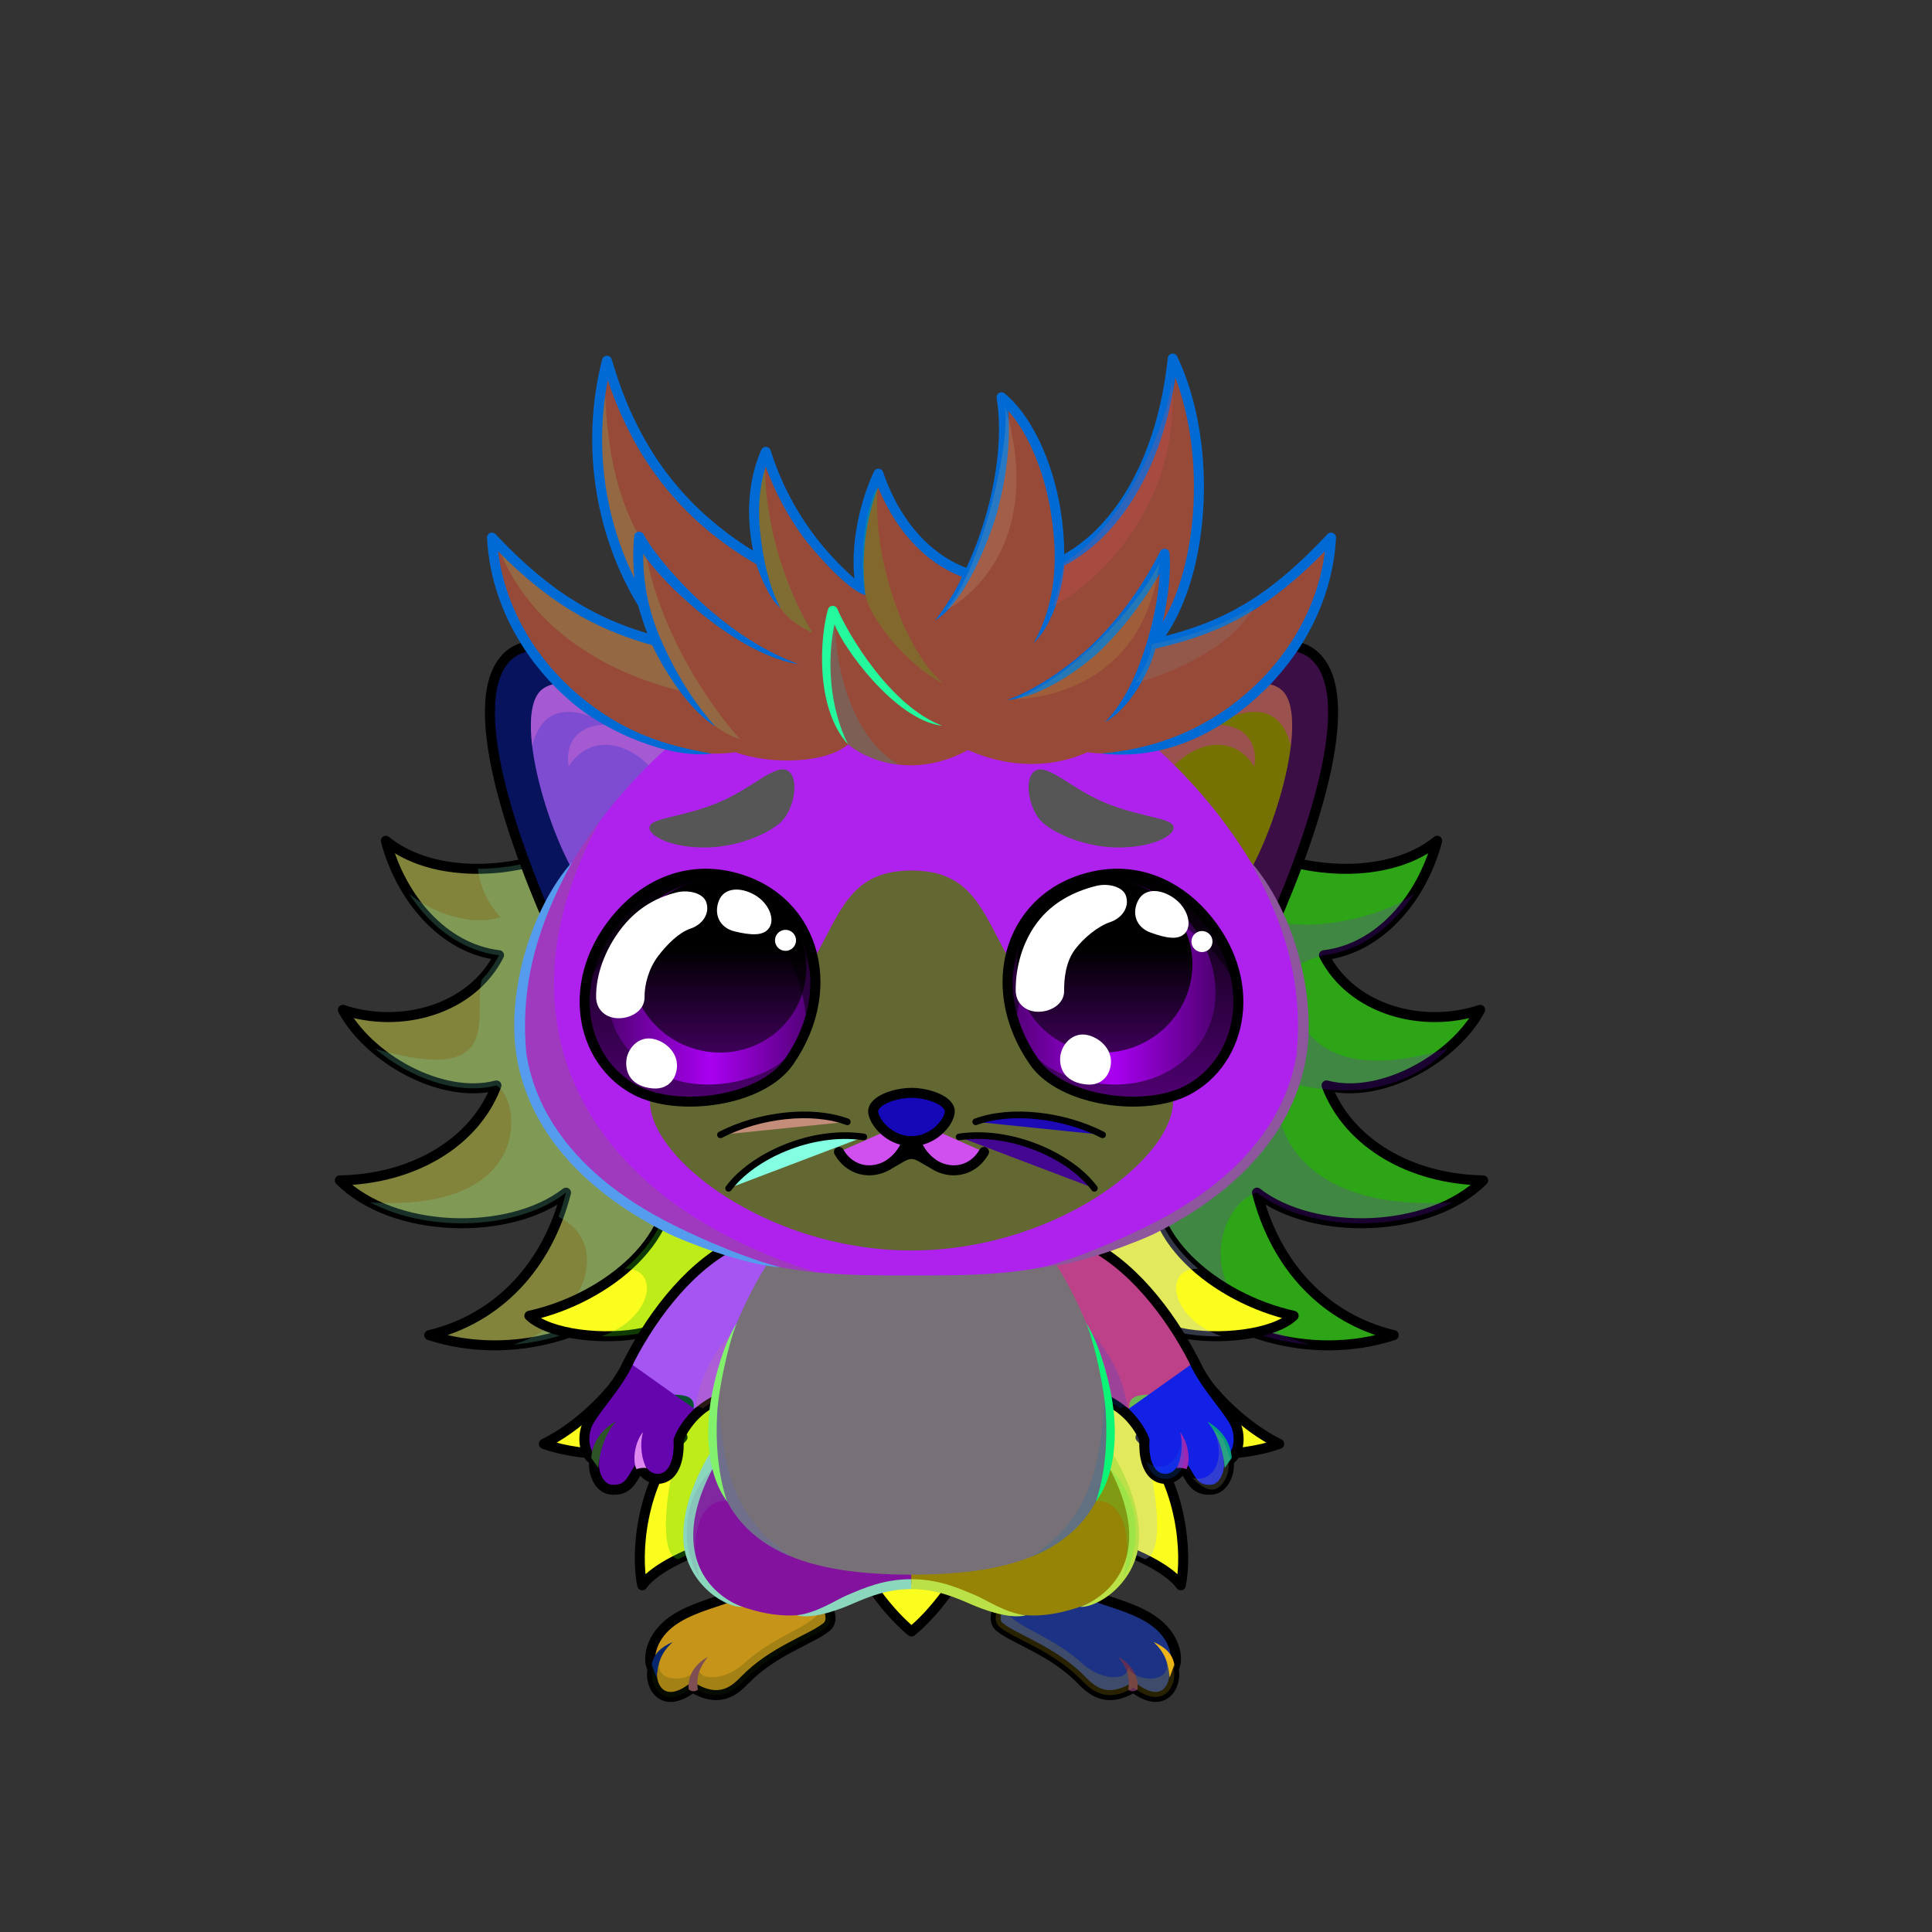 <svg xmlns="http://www.w3.org/2000/svg" xmlns:xlink="http://www.w3.org/1999/xlink" style="shape-rendering:geometricPrecision; text-rendering:geometricPrecision; image-rendering:optimizeQuality; fill-rule:evenodd; clip-rule:evenodd" version="1.1" viewBox="0 0 29000 29000" xml:space="preserve"><rect x="0" y="0" width="29000" height="29000" fill="#333333" stroke="none"/><defs><style type="text/css">.HairBack-Hedgehog7fil11 {fill:black;fill-opacity:0.2}
.HairBack-Hedgehog7fil19 {fill:url(#HairBack-Hedgehog7id25)}
.HairBack-Hedgehog7str0 {stroke:black;stroke-width:150;stroke-linecap:round;stroke-linejoin:round}
.HairBack-Hedgehog7fil20 {fill:url(#HairBack-Hedgehog7id64)}
.Tail-Hedgehog7fil2 {fill:black;fill-opacity:0.302}
.Tail-Hedgehog7fil37 {fill:url(#Tail-Hedgehog7id170)}
.Tail-Hedgehog7str0 {stroke:black;stroke-width:150;stroke-linecap:round;stroke-linejoin:round}
.RightFoot-Hedgehog0fil43 {fill:black}
.RightFoot-Hedgehog0fil11 {fill:black;fill-opacity:0.2}
.RightFoot-Hedgehog0fil42 {fill:#e0e0e0}
.RightFoot-Hedgehog0str0 {stroke:black;stroke-width:150;stroke-linecap:round;stroke-linejoin:round}
.RightLeg-Hedgehog0fil48 {fill:url(#RightLeg-Hedgehog0id47)}
.RightLeg-Hedgehog0fil10 {fill:black;fill-rule:nonzero}
.RightLeg-Hedgehog0fil11 {fill:black;fill-opacity:0.2}
.LeftFoot-Hedgehog0fil11 {fill:black;fill-opacity:0.2}
.LeftFoot-Hedgehog0fil43 {fill:black}
.LeftFoot-Hedgehog0fil42 {fill:#e0e0e0}
.LeftFoot-Hedgehog0str0 {stroke:black;stroke-width:150;stroke-linecap:round;stroke-linejoin:round}
.LeftLeg-Hedgehog0fil53 {fill:url(#LeftLeg-Hedgehog0id5)}
.LeftLeg-Hedgehog0fil10 {fill:black;fill-rule:nonzero}
.LeftLeg-Hedgehog0fil11 {fill:black;fill-opacity:0.2}
.RightHand-Hedgehog0fil11 {fill:black;fill-opacity:0.2}
.RightHand-Hedgehog0fil56 {fill:url(#RightHand-Hedgehog0id68)}
.RightHand-Hedgehog0str0 {stroke:black;stroke-width:150;stroke-linecap:round;stroke-linejoin:round}
.RightPaw-Hedgehog0fil61 {fill:#abbfc8}
.RightPaw-Hedgehog0fil43 {fill:black}
.RightPaw-Hedgehog0fil11 {fill:black;fill-opacity:0.2}
.RightPaw-Hedgehog0fil4 {fill:none}
.RightPaw-Hedgehog0str0 {stroke:black;stroke-width:150;stroke-linecap:round;stroke-linejoin:round}
.LeftHand-Hedgehog0fil11 {fill:black;fill-opacity:0.2}
.LeftHand-Hedgehog0fil64 {fill:url(#LeftHand-Hedgehog0id78)}
.LeftHand-Hedgehog0str0 {stroke:black;stroke-width:150;stroke-linecap:round;stroke-linejoin:round}
.Body-Hedgehog0fil67 {fill:url(#Body-Hedgehog0id9)}
.Body-Hedgehog0fil11 {fill:black;fill-opacity:0.2}
.Body-Hedgehog0fil10 {fill:black;fill-rule:nonzero}
.LeftPaw-Hedgehog0fil72 {fill:#abbfc8}
.LeftPaw-Hedgehog0fil11 {fill:black;fill-opacity:0.2}
.LeftPaw-Hedgehog0fil43 {fill:black}
.LeftPaw-Hedgehog0fil4 {fill:none}
.LeftPaw-Hedgehog0str0 {stroke:black;stroke-width:150;stroke-linecap:round;stroke-linejoin:round}
.Ears-Hedgehog5fil96 {fill:url(#Ears-Hedgehog5id108)}
.Ears-Hedgehog5fil2 {fill:black;fill-opacity:0.302}
.Ears-Hedgehog5fil98 {fill:url(#Ears-Hedgehog5id111)}
.Ears-Hedgehog5fil95 {fill:url(#Ears-Hedgehog5id139)}
.Ears-Hedgehog5str1 {stroke:black;stroke-width:150}
.Ears-Hedgehog5fil97 {fill:url(#Ears-Hedgehog5id101)}
.Head-Hedgehog5fil111 {fill:url(#Head-Hedgehog5id4)}
.Head-Hedgehog5fil11 {fill:black;fill-opacity:0.2}
.Head-Hedgehog5fil10 {fill:black;fill-rule:nonzero}
.Head-Hedgehog5fil116 {fill:url(#Head-Hedgehog5id39)}
.Mouth-Hedgehog0fil4 {fill:none}
.Mouth-Hedgehog0str0 {stroke:black;stroke-width:150;stroke-linecap:round;stroke-linejoin:round}
.Mouth-Hedgehog0fil43 {fill:black}
.Eyes-Hedgehog8fil157 {fill:url(#Eyes-Hedgehog8id93)}
.Eyes-Hedgehog8fil124 {fill:#6b6b6b}
.Eyes-Hedgehog8fil11 {fill:black;fill-opacity:0.2}
.Eyes-Hedgehog8fil166 {fill:url(#Eyes-Hedgehog8id128)}
.Eyes-Hedgehog8fil167 {fill:url(#Eyes-Hedgehog8id114)}
.Eyes-Hedgehog8fil128 {fill:black;fill-opacity:0.502}
.Eyes-Hedgehog8fil121 {fill:white}
.Eyes-Hedgehog8fil168 {fill:white;fill-rule:nonzero}
.Eyes-Hedgehog8fil169 {fill:url(#Eyes-Hedgehog8id88)}
.Eyes-Hedgehog8fil170 {fill:url(#Eyes-Hedgehog8id137)}
.Eyes-Hedgehog8fil171 {fill:url(#Eyes-Hedgehog8id113)}
.Eyes-Hedgehog8fil4 {fill:none}
.Eyes-Hedgehog8str1 {stroke:black;stroke-width:150}
.Moustache-Hedgehog2fil4 {fill:none}
.Moustache-Hedgehog2str2 {stroke:black;stroke-width:100;stroke-linecap:round;stroke-linejoin:round}
.Nose-Hedgehog0fil186 {fill:url(#Nose-Hedgehog0id133)}
.Nose-Hedgehog0str0 {stroke:black;stroke-width:150;stroke-linecap:round;stroke-linejoin:round}
.Hair-Hedgehog7fil194 {fill:url(#Hair-Hedgehog7id82)}
.Hair-Hedgehog7fil11 {fill:black;fill-opacity:0.2}
.Hair-Hedgehog7fil10 {fill:black;fill-rule:nonzero}
</style><linearGradient gradientUnits="userSpaceOnUse" id="HairBack-Hedgehog7id25" x1="5838.99" x2="12018.1" y1="19806.5" y2="13627.4">
   <stop offset="0" style="stop-opacity:1; stop-color:#6b6b6b"/>
   <stop offset="0.459" style="stop-opacity:1; stop-color:#abbfc8"/>
   <stop offset="1" style="stop-opacity:1; stop-color:#e0e0e0"/>
  </linearGradient><linearGradient gradientUnits="userSpaceOnUse" id="HairBack-Hedgehog7id64" x1="15345.8" x2="21524.9" xlink:href="#HairBack-Hedgehog7id25" y1="19806.5" y2="13627.4">
  </linearGradient><linearGradient gradientUnits="userSpaceOnUse" id="Tail-Hedgehog7id170" x1="13681.9" x2="13681.9" y1="24488.9" y2="17473.1">
   <stop offset="0" style="stop-opacity:1; stop-color:#6b6b6b"/>
   <stop offset="1" style="stop-opacity:1; stop-color:#abbfc8"/>
  </linearGradient><linearGradient gradientUnits="objectBoundingBox" id="RightLeg-Hedgehog0id47" x1="50%" x2="50%" xlink:href="#RightLeg-Hedgehog0id5" y1="100%" y2="0%">
  </linearGradient><linearGradient gradientUnits="objectBoundingBox" id="LeftLeg-Hedgehog0id5" x1="50%" x2="50%" y1="100%" y2="0%">
   <stop offset="0" style="stop-opacity:1; stop-color:#e0e0e0"/>
   <stop offset="0.212" style="stop-opacity:1; stop-color:#e0e0e0"/>
   <stop offset="1" style="stop-opacity:1; stop-color:#abbfc8"/>
  </linearGradient><linearGradient gradientUnits="objectBoundingBox" id="RightHand-Hedgehog0id68" x1="30.208%" x2="69.792%" y1="5.019%" y2="94.98%">
   <stop offset="0" style="stop-opacity:1; stop-color:#8196a1"/>
   <stop offset="0.141" style="stop-opacity:1; stop-color:#8196a1"/>
   <stop offset="0.71" style="stop-opacity:1; stop-color:#abbfc8"/>
   <stop offset="1" style="stop-opacity:1; stop-color:#abbfc8"/>
  </linearGradient><linearGradient gradientUnits="objectBoundingBox" id="LeftHand-Hedgehog0id78" x1="69.792%" x2="30.208%" xlink:href="#LeftHand-Hedgehog0id68" y1="5.019%" y2="94.98%">
  </linearGradient><linearGradient gradientUnits="objectBoundingBox" id="Body-Hedgehog0id9" x1="50%" x2="50%" y1="0%" y2="100%">
   <stop offset="0" style="stop-opacity:1; stop-color:#8196a1"/>
   <stop offset="0.102" style="stop-opacity:1; stop-color:#8196a1"/>
   <stop offset="0.349" style="stop-opacity:1; stop-color:#abbfc8"/>
   <stop offset="1" style="stop-opacity:1; stop-color:#e0e0e0"/>
  </linearGradient><linearGradient gradientUnits="userSpaceOnUse" id="Ears-Hedgehog5id108" x1="8160.1" x2="9968.22" xlink:href="#Ears-Hedgehog5id24" y1="10847.5" y2="12767.5">
  </linearGradient><linearGradient gradientUnits="userSpaceOnUse" id="Ears-Hedgehog5id111" x1="19203.8" x2="17395.6" xlink:href="#Ears-Hedgehog5id24" y1="10847.5" y2="12767.5">
  </linearGradient><linearGradient gradientUnits="userSpaceOnUse" id="Ears-Hedgehog5id139" x1="7666.36" x2="10473.1" xlink:href="#Ears-Hedgehog5id101" y1="10557.3" y2="13313.4">
  </linearGradient><linearGradient gradientUnits="objectBoundingBox" id="Head-Hedgehog5id4" x1="50%" x2="50%" y1="100%" y2="0%">
   <stop offset="0" style="stop-opacity:1; stop-color:#8196a1"/>
   <stop offset="0.251" style="stop-opacity:1; stop-color:#abbfc8"/>
   <stop offset="0.761" style="stop-opacity:1; stop-color:#e0e0e0"/>
   <stop offset="1" style="stop-opacity:1; stop-color:#e0e0e0"/>
  </linearGradient><linearGradient gradientUnits="userSpaceOnUse" id="Head-Hedgehog5id39" x1="13681.9" x2="13681.9" y1="13066.6" y2="18770.3">
   <stop offset="0" style="stop-opacity:1; stop-color:#fceeee"/>
   <stop offset="0.659" style="stop-opacity:1; stop-color:#fceeee"/>
   <stop offset="1" style="stop-opacity:1; stop-color:#f0d5d5"/>
  </linearGradient><linearGradient gradientUnits="objectBoundingBox" id="Eyes-Hedgehog8id93" x1="50%" x2="50%" xlink:href="#Eyes-Hedgehog8id0" y1="100%" y2="0%">
  </linearGradient><linearGradient gradientUnits="userSpaceOnUse" id="Eyes-Hedgehog8id128" x1="9118.39" x2="12187.8" xlink:href="#Eyes-Hedgehog8id43" y1="14744.2" y2="14744.2">
  </linearGradient><linearGradient gradientUnits="userSpaceOnUse" id="Eyes-Hedgehog8id114" x1="10784.2" x2="10784.2" xlink:href="#Eyes-Hedgehog8id75" y1="13196.6" y2="15800.4">
  </linearGradient><linearGradient gradientUnits="userSpaceOnUse" id="Eyes-Hedgehog8id88" x1="16856" x2="16856" xlink:href="#Eyes-Hedgehog8id0" y1="16535.6" y2="13114.8">
  </linearGradient><linearGradient gradientUnits="userSpaceOnUse" id="Eyes-Hedgehog8id137" x1="15176.1" x2="18245.5" xlink:href="#Eyes-Hedgehog8id43" y1="14744.2" y2="14744.2">
  </linearGradient><linearGradient gradientUnits="userSpaceOnUse" id="Eyes-Hedgehog8id113" x1="16579.6" x2="16579.6" xlink:href="#Eyes-Hedgehog8id75" y1="13196.6" y2="15800.4">
  </linearGradient><linearGradient gradientUnits="userSpaceOnUse" id="Nose-Hedgehog0id133" x1="13681.9" x2="13681.9" y1="16404" y2="17128.6">
   <stop offset="0" style="stop-opacity:1; stop-color:#FFCCCC"/>
   <stop offset="1" style="stop-opacity:1; stop-color:#B37173"/>
  </linearGradient><linearGradient gradientUnits="userSpaceOnUse" id="Hair-Hedgehog7id82" x1="13681.9" x2="13681.9" y1="11487.9" y2="5382.11">
   <stop offset="0" style="stop-opacity:1; stop-color:#e0e0e0"/>
   <stop offset="1" style="stop-opacity:1; stop-color:#6b6b6b"/>
  </linearGradient><linearGradient gradientUnits="objectBoundingBox" id="RightLeg-Hedgehog0id5" x1="50%" x2="50%" y1="100%" y2="0%">
   <stop offset="0" style="stop-opacity:1; stop-color:#e0e0e0"/>
   <stop offset="0.212" style="stop-opacity:1; stop-color:#e0e0e0"/>
   <stop offset="1" style="stop-opacity:1; stop-color:#abbfc8"/>
  </linearGradient><linearGradient gradientUnits="objectBoundingBox" id="LeftHand-Hedgehog0id68" x1="30.208%" x2="69.792%" y1="5.019%" y2="94.98%">
   <stop offset="0" style="stop-opacity:1; stop-color:#8196a1"/>
   <stop offset="0.141" style="stop-opacity:1; stop-color:#8196a1"/>
   <stop offset="0.71" style="stop-opacity:1; stop-color:#abbfc8"/>
   <stop offset="1" style="stop-opacity:1; stop-color:#abbfc8"/>
  </linearGradient><linearGradient gradientUnits="userSpaceOnUse" id="Ears-Hedgehog5id24" x1="8144.15" x2="9871.83" y1="11080" y2="12905.1">
   <stop offset="0" style="stop-opacity:1; stop-color:#F2E6E6"/>
   <stop offset="1" style="stop-opacity:1; stop-color:#B58383"/>
  </linearGradient><linearGradient gradientUnits="userSpaceOnUse" id="Ears-Hedgehog5id101" x1="19697.5" x2="16890.8" y1="10557.3" y2="13313.4">
   <stop offset="0" style="stop-opacity:1; stop-color:#919191"/>
   <stop offset="1" style="stop-opacity:1; stop-color:#6b6b6b"/>
  </linearGradient><linearGradient gradientUnits="userSpaceOnUse" id="Eyes-Hedgehog8id0" x1="10654.3" x2="10654.3" y1="16581.4" y2="13705.6">
   <stop offset="0" style="stop-opacity:1; stop-color:#500073"/>
   <stop offset="1" style="stop-opacity:1; stop-color:black"/>
  </linearGradient><linearGradient gradientUnits="userSpaceOnUse" id="Eyes-Hedgehog8id43" x1="9336.13" x2="12327.3" y1="15064.6" y2="15064.6">
   <stop offset="0" style="stop-opacity:1; stop-color:#500073"/>
   <stop offset="0.502" style="stop-opacity:1; stop-color:#a900f2"/>
   <stop offset="1" style="stop-opacity:1; stop-color:#500073"/>
  </linearGradient><linearGradient gradientUnits="userSpaceOnUse" id="Eyes-Hedgehog8id75" x1="16987" x2="16987" y1="13705.8" y2="15976.6">
   <stop offset="0" style="stop-opacity:1; stop-color:black"/>
   <stop offset="0.4" style="stop-opacity:1; stop-color:black"/>
   <stop offset="1" style="stop-opacity:1; stop-color:#3e0059"/>
  </linearGradient></defs><g id="HairBack-Hedgehog7">
 <animateTransform additive="sum" attributeName="transform" dur="10" repeatCount="indefinite" type="translate" values="0;0 200;0;0 200;0;0 200;0;0 200;0"/>
  <path class="HairBack-Hedgehog7fil19 HairBack-Hedgehog7str0" d="M9787 11717c-925,1375 -3040,1686 -3996,903 227,857 860,1618 1700,1718 -418,821 -1475,1108 -2345,820 382,719 1475,1351 2306,1135 -328,872 -1270,1408 -2351,1425 797,800 2545,846 3395,184 -281,1106 -1024,1894 -2053,2139 1257,411 2693,-45 3323,-886 80,769 -303,1886 -1078,2555 1257,91 2356,-696 2842,-1444 695,-1068 621,-1412 1226,-2235 -2186,-867 -3877,-2599 -2969,-6314z" style="fill:#82843b"/>
  <path class="HairBack-Hedgehog7fil11" d="M9425 12148c-611,592 -1475,892 -2254,893 39,285 159,524 342,727 -416,132 -987,-34 -1373,-354 317,492 787,857 1351,924 -70,137 -157,259 -258,366 -147,508 391,1617 -1598,1040 505,428 1227,702 1817,549 364,198 590,1907 -1894,1756 886,465 2227,407 2938,-147 -32,125 -70,246 -113,363 864,427 311,1634 -680,1918 853,-72 1640,-463 2063,-1028 35,334 -18,733 -152,1133 696,-147 619,790 48,1321 831,-230 1513,-797 1868,-1343 695,-1068 621,-1412 1226,-2235 -2080,-825 -3711,-2433 -3083,-5787 -83,-32 -165,-64 -248,-96z" style="fill:#7cf1c5"/>
  <path class="HairBack-Hedgehog7fil20 HairBack-Hedgehog7str0" d="M17577 11717c925,1375 3039,1686 3996,903 -227,857 -860,1618 -1700,1718 417,821 1475,1108 2345,820 -382,719 -1475,1351 -2306,1135 328,872 1270,1408 2351,1425 -797,800 -2545,846 -3395,184 281,1106 1024,1894 2053,2139 -1257,411 -2694,-45 -3323,-886 -81,769 303,1886 1078,2555 -1257,91 -2356,-696 -2842,-1444 -695,-1068 -621,-1412 -1226,-2235 2186,-867 3877,-2599 2969,-6314z" style="fill:#2da516"/>
  <path class="HairBack-Hedgehog7fil11" d="M18786 13695c716,418 2052,39 2438,-281 -317,492 -787,857 -1351,924 -256,70 -618,194 -537,487 141,509 404,1496 2393,919 -372,390 -1202,881 -2526,463 -159,498 119,1993 2603,1842 -886,465 -2227,407 -2938,-147 -597,161 -1116,1735 793,2281 -853,-72 -1640,-463 -2063,-1028 -936,304 -650,1876 104,2454 -832,-230 -1513,-797 -1868,-1343 -695,-1068 -621,-1412 -1226,-2235 511,-203 3902,-1906 4178,-4336z" style="fill:#8711f8"/>
 </g><g id="Tail-Hedgehog7">
 <animateTransform additive="sum" attributeName="transform" dur="10" repeatCount="indefinite" type="translate" values="0;0 200;0;0 200;0;0 200;0;0 200;0"/>
  <g id="_1891249949664">
   <path class="Tail-Hedgehog7fil37 Tail-Hedgehog7str0" d="M10004 17473c297,1053 -890,2021 -2058,2277 291,283 1132,378 1709,254 -61,440 -727,1291 -1492,1669 593,217 1616,225 2082,-99 -637,690 -703,1772 -605,2222 188,-263 735,-507 1110,-615 1086,-316 1337,612 1996,-136 97,584 663,1229 936,1444 273,-215 839,-860 936,-1444 659,748 910,-180 1996,136 375,108 922,352 1110,615 97,-450 31,-1532 -605,-2222 465,324 1489,316 2082,99 -765,-378 -1431,-1229 -1492,-1669 577,124 1418,29 1709,-254 -1168,-256 -2355,-1224 -2058,-2277 -989,727 -1866,1187 -3678,1309 -1812,-122 -2690,-582 -3678,-1309z" style="fill:#fbfd1f"/>
   <path class="Tail-Hedgehog7fil2" d="M10037 17629c78,528 -206,1027 -657,1415 541,-8 414,755 -353,1013 219,5 438,-12 628,-53 -18,125 -84,283 -187,454 973,-488 800,864 -168,1366 147,52 971,-218 942,-247 -232,586 -385,1776 -62,1826 192,-95 399,-173 570,-222 1086,-316 1337,612 1996,-136 15,90 42,182 76,273 287,-55 573,-110 860,-166 0,-1456 0,-2913 0,-4370 -1673,-113 -2549,-513 -3452,-1146 -64,-3 -129,-5 -193,-7z" style="fill:#32c409"/>
   <path class="Tail-Hedgehog7fil2" d="M17327 17629c-78,528 206,1027 657,1415 -541,-8 -414,755 353,1013 -219,5 -438,-12 -628,-53 17,125 84,283 187,454 -973,-488 -800,864 167,1366 -147,52 -970,-218 -941,-247 232,586 385,1776 62,1826 -192,-95 -399,-173 -570,-222 -1086,-316 -1337,612 -1996,-136 -15,90 -42,182 -76,273 -287,-55 -573,-110 -860,-166 0,-1456 0,-2913 0,-4370 1673,-113 2549,-513 3452,-1146 64,-3 129,-5 193,-7z" style="fill:#adbbe7"/>
  </g>
 </g><g id="RightFoot-Hedgehog0">
  <path class="RightFoot-Hedgehog0fil42 RightFoot-Hedgehog0str0" d="M17616 25049c58,229 -133,641 -602,281 -416,252 -643,30 -786,-117 -427,-437 -1001,-608 -1224,-792 -174,-144 96,-471 85,-641 326,80 773,48 1052,-20 166,306 1110,284 1425,840 100,176 108,360 50,449z" style="fill:#1c3385"/>
  <path class="RightFoot-Hedgehog0fil43" d="M17075 25357c18,-210 -100,-383 -289,-485 131,162 175,299 151,492 36,28 93,34 138,-7z" style="fill:#632e54"/>
  <path class="RightFoot-Hedgehog0fil43" d="M17627 24985c-28,-165 -141,-261 -310,-338 177,173 216,307 240,534 21,-62 50,-133 70,-196z" style="fill:#f0b51a"/>
  <path class="RightFoot-Hedgehog0fil11" d="M17616 25049c58,229 -133,641 -602,281 -416,252 -643,30 -786,-117 -427,-437 -1001,-608 -1224,-792 -111,-92 -42,-257 20,-409 59,405 671,455 1222,959 269,246 667,277 693,61 92,226 704,254 554,-143 42,29 93,66 147,105 -6,21 -14,40 -24,55z" style="fill:#c9ad00"/>
 </g><g id="LeftFoot-Hedgehog0">
  <path class="LeftFoot-Hedgehog0fil42 LeftFoot-Hedgehog0str0" d="M9796 25049c-58,229 132,641 602,281 416,252 642,30 786,-117 427,-437 1000,-608 1223,-792 175,-144 -96,-471 -84,-641 -326,80 -774,48 -1053,-20 -166,306 -1110,284 -1425,840 -100,176 -108,360 -49,449z" style="fill:#c69419"/>
  <path class="LeftFoot-Hedgehog0fil11" d="M9796 25049c-58,229 132,641 602,281 416,252 642,30 786,-117 427,-437 1000,-608 1223,-792 111,-92 42,-257 -20,-409 -59,405 -671,455 -1222,959 -268,246 -666,277 -692,61 -93,226 -705,254 -554,-143 -43,29 -94,66 -148,105 6,21 14,40 25,55z" style="fill:#203801"/>
  <path class="LeftFoot-Hedgehog0fil43" d="M10337 25357c-19,-210 99,-383 288,-485 -131,162 -175,299 -151,492 -35,28 -93,34 -137,-7z" style="fill:#7d4f52"/>
  <path class="LeftFoot-Hedgehog0fil43" d="M9784 24985c29,-165 142,-261 311,-338 -178,173 -217,307 -241,534 -20,-62 -49,-133 -70,-196z" style="fill:#062670"/>
 </g><g id="RightLeg-Hedgehog0">
  <path class="RightLeg-Hedgehog0fil48" d="M13668 23779c967,1 1275,748 2492,357 1135,-365 1011,-1425 437,-2346l-1468 -574c-289,401 -798,1265 -1461,1300l0 1263z" style="fill:#958405"/>
  <path class="RightLeg-Hedgehog0fil10" d="M13678 23853c373,1 647,119 917,236 100,43 536,225 802,158 -304,-37 -584,-227 -743,-296 -283,-122 -571,-246 -976,-247l0 149zm2756 -2176c149,216 274,444 364,670 100,250 156,499 152,728 -14,725 -589,997 -739,1045 276,14 875,-379 888,-1043 5,-249 -55,-517 -162,-785 -99,-250 -240,-501 -408,-739l-95 124z" style="fill:#bae147"/>
  <path class="RightLeg-Hedgehog0fil11" d="M16859 23678c291,-452 265,-1206 -216,-1646 -364,384 -390,545 -378,566 409,-250 803,197 594,1080z" style="fill:#31f24f"/>
 </g><g id="LeftLeg-Hedgehog0">
  <path class="LeftLeg-Hedgehog0fil53" d="M13678 23779c-968,1 -1266,748 -2483,357 -1135,-365 -1010,-1425 -437,-2346l1468 -574c289,401 788,1265 1452,1300l0 1263z" style="fill:#83139e"/>
  <path class="LeftLeg-Hedgehog0fil10" d="M13678 23853c-374,1 -648,119 -918,236 -100,43 -536,225 -802,158 304,-37 584,-227 743,-296 283,-122 571,-246 977,-247l0 149zm-2756 -2176c-150,216 -275,444 -365,670 -100,250 -156,499 -151,728 13,725 588,997 738,1045 -276,14 -875,-379 -888,-1043 -5,-249 55,-517 162,-785 99,-250 240,-501 408,-739l96 124z" style="fill:#8bd7be"/>
  <path class="LeftLeg-Hedgehog0fil11" d="M10497 23678c-292,-452 -266,-1206 215,-1646 364,384 390,545 378,566 -409,-250 -803,197 -593,1080z" style="fill:#7a7bac"/>
 </g><g id="RightHand-Hedgehog0">
 <animateTransform additive="sum" attributeName="transform" dur="10" repeatCount="indefinite" type="translate" values="0;0 200;0;0 200;0;0 200;0;0 200;0"/>
  <path class="RightHand-Hedgehog0fil56 RightHand-Hedgehog0str0" d="M16378 18692c699,369 1263,1150 1599,1845 252,523 -745,991 -1014,732 -193,-186 -386,-294 -613,-339 -83,-786 -377,-1485 -807,-1998 351,-62 639,-144 835,-240z" style="fill:#bd4188"/>
  <path class="RightHand-Hedgehog0fil11" d="M16936 21243c-185,-170 -370,-270 -586,-313 -47,-446 -162,-864 -332,-1237 615,434 879,1022 918,1550z" style="fill:#1d4bdc"/>
 </g><g id="LeftHand-Hedgehog0">
 <animateTransform additive="sum" attributeName="transform" dur="10" repeatCount="indefinite" type="translate" values="0;0 200;0;0 200;0;0 200;0;0 200;0"/>
  <path class="LeftHand-Hedgehog0fil64 LeftHand-Hedgehog0str0" d="M10986 18692c-699,369 -1263,1150 -1599,1845 -252,523 745,991 1013,732 194,-186 387,-294 614,-339 83,-786 377,-1485 807,-1998 -351,-62 -639,-144 -835,-240z" style="fill:#a455f2"/>
  <path class="LeftHand-Hedgehog0fil11" d="M10428 21243c184,-170 370,-270 586,-313 47,-446 162,-864 332,-1237 -615,434 -879,1022 -918,1550z" style="fill:#d58269"/>
 </g><g id="Body-Hedgehog0">
 <animateTransform additive="sum" attributeName="transform" dur="10" repeatCount="indefinite" type="translate" values="0;0 200;0;0 200;0;0 200;0;0 200;0"/>
  <path class="Body-Hedgehog0fil67" d="M13682 23636c-1477,0 -2736,-317 -2979,-1737 -144,-843 286,-2153 892,-3046 556,109 1286,175 2087,175 801,0 1531,-66 2087,-175 606,893 1036,2203 892,3046 -243,1420 -1502,1737 -2979,1737z" style="fill:#777177"/>
  <path class="Body-Hedgehog0fil11" d="M11882 23368c-610,-246 -1046,-692 -1179,-1469 -57,-332 -24,-737 73,-1161 44,1407 281,2075 1106,2630z" style="fill:#586ddc"/>
  <path class="Body-Hedgehog0fil10" d="M10914 22537c-141,-186 -224,-430 -261,-694 -28,-202 -29,-416 -9,-626 35,-378 197,-1016 416,-1358 -130,315 -277,999 -296,1371 -23,438 13,904 150,1307z" style="fill:#82f16c"/>
  <path class="Body-Hedgehog0fil11" d="M15481 23368c611,-246 1047,-692 1180,-1469 57,-332 24,-737 -73,-1161 -44,1407 -281,2075 -1107,2630z" style="fill:#0c74ab"/>
  <path class="Body-Hedgehog0fil10" d="M16450 22537c249,-328 316,-836 270,-1320 -35,-378 -197,-1016 -416,-1358 130,315 277,999 296,1371 23,438 -13,904 -150,1307z" style="fill:#0bf676"/>
 </g><g id="RightPaw-Hedgehog0">
 <animateTransform additive="sum" attributeName="transform" dur="10" repeatCount="indefinite" type="translate" values="0;0 200;0;0 200;0;0 200;0;0 200;0"/>
  <path class="RightPaw-Hedgehog0fil61" d="M17864 20421c184,453 629,783 699,998 77,240 -18,466 -126,513 38,206 -104,428 -245,428 -293,0 -324,-205 -437,-341 -104,194 -282,219 -407,135 -156,-104 -201,-398 -167,-539 -32,-115 -136,-329 -216,-410 -165,-601 1086,134 899,-784z" style="fill:#6bb751"/>
  <path class="RightPaw-Hedgehog0fil4 RightPaw-Hedgehog0str0" d="M17930 20445c178,390 563,759 633,974 77,240 -11,453 -119,500 27,201 -81,425 -252,441 -291,28 -324,-205 -437,-341 -99,188 -283,219 -407,135 -129,-86 -185,-306 -169,-538 -54,-150 -178,-313 -300,-425" style="fill:#1221e5"/>
  <path class="RightPaw-Hedgehog0fil43" d="M17658 22038c71,-116 109,-352 54,-541 122,143 164,426 98,556 -33,-15 -109,-28 -152,-15z" style="fill:#9c28b2"/>
  <path class="RightPaw-Hedgehog0fil43" d="M18383 22035c-21,-280 -114,-523 -262,-696 185,99 351,283 368,545 -35,48 -71,103 -106,151z" style="fill:#069d81"/>
  <path class="RightPaw-Hedgehog0fil11" d="M17726 22066c-105,150 -264,165 -378,88 -68,-45 -114,-125 -143,-214 212,167 465,72 544,-351 10,106 19,211 29,317 -17,53 -35,106 -52,160z" style="fill:#1867ee"/>
  <path class="RightPaw-Hedgehog0fil11" d="M18473 21910c-12,10 -24,17 -36,22 38,206 -104,428 -245,428 -120,0 -240,-124 -296,-175 326,81 529,-299 303,-766 56,64 111,127 167,191 35,100 71,200 107,300z" style="fill:#b5b482"/>
 </g><g id="LeftPaw-Hedgehog0">
 <animateTransform additive="sum" attributeName="transform" dur="10" repeatCount="indefinite" type="translate" values="0;0 200;0;0 200;0;0 200;0;0 200;0"/>
  <path class="LeftPaw-Hedgehog0fil72" d="M9500 20421c-184,453 -629,783 -699,998 -78,240 18,466 125,513 -37,206 105,428 246,428 293,0 324,-205 437,-341 104,194 282,219 407,135 156,-104 201,-398 167,-539 32,-115 136,-329 216,-410 165,-601 -1086,134 -899,-784z" style="fill:#095131"/>
  <path class="LeftPaw-Hedgehog0fil11" d="M9638 22066c105,150 264,165 378,88 67,-45 114,-125 143,-214 -212,167 -465,72 -544,-351 -10,106 -19,211 -29,317 17,53 34,106 52,160z" style="fill:#43e95e"/>
  <path class="LeftPaw-Hedgehog0fil11" d="M8891 21910c12,10 23,17 35,22 -37,206 105,428 246,428 120,0 240,-124 296,-175 -326,81 -529,-299 -304,-766 -55,64 -110,127 -166,191 -35,100 -71,200 -107,300z" style="fill:#17c2ea"/>
  <path class="LeftPaw-Hedgehog0fil4 LeftPaw-Hedgehog0str0" d="M9434 20445c-179,390 -563,759 -633,974 -78,240 11,453 119,500 -27,201 81,425 252,441 291,28 324,-205 437,-341 99,188 282,219 407,135 128,-86 184,-306 169,-538 54,-150 178,-313 300,-425" style="fill:#6405ae"/>
  <path class="LeftPaw-Hedgehog0fil43" d="M8981 22035c21,-280 114,-523 262,-696 -185,99 -351,283 -368,545 35,48 71,103 106,151z" style="fill:#2d5326"/>
  <path class="LeftPaw-Hedgehog0fil43" d="M9706 22038c-71,-116 -109,-352 -54,-541 -122,143 -164,426 -98,556 33,-15 108,-28 152,-15z" style="fill:#df88ef"/>
 </g><g id="Ears-Hedgehog5">
 <animateTransform additive="sum" attributeName="transform" dur="10" repeatCount="indefinite" type="translate" values="0;0 200;0;0 200;0;0 200;0;0 200;0"/>
  <path class="Ears-Hedgehog5fil95 Ears-Hedgehog5str1" d="M8398 14198c-687,-1486 -1489,-3750 -749,-4371 440,-370 1746,-120 3137,1275 -924,917 -2241,2090 -2388,3096z" style="fill:#07135c"/>
  <path class="Ears-Hedgehog5fil96" d="M8794 13363c-509,-615 -1149,-2689 -638,-3029 451,-301 1501,274 1990,936 151,834 -972,1316 -1352,2093z" style="fill:#7e4cd1"/>
  <path class="Ears-Hedgehog5fil2" d="M7989 11199c-50,-410 -13,-745 167,-865 451,-301 1501,274 1990,936 46,253 -26,474 -159,680 -113,-591 -1002,-1141 -1452,-445 -72,-487 304,-653 609,-622 -569,-316 -1012,-282 -1155,316z" style="fill:#ff7dd5"/>
  <path class="Ears-Hedgehog5fil97 Ears-Hedgehog5str1" d="M18966 14198c687,-1486 1489,-3750 749,-4371 -440,-370 -1746,-120 -3137,1275 924,917 2241,2090 2388,3096z" style="fill:#3c0e46"/>
  <path class="Ears-Hedgehog5fil98" d="M18570 13363c509,-615 1149,-2689 638,-3029 -451,-301 -1501,274 -1990,936 -151,834 972,1316 1352,2093z" style="fill:#767202"/>
  <path class="Ears-Hedgehog5fil2" d="M19375 11199c50,-410 13,-745 -167,-865 -451,-301 -1501,274 -1990,936 -46,253 26,474 158,680 114,-591 1003,-1141 1453,-445 71,-487 -304,-653 -609,-622 569,-316 1012,-282 1155,316z" style="fill:#f205fc"/>
 </g><g id="Head-Hedgehog5">
 <animateTransform additive="sum" attributeName="transform" dur="10" repeatCount="indefinite" type="translate" values="0;0 200;0;0 200;0;0 200;0;0 200;0"/>
  <path class="Head-Hedgehog5fil111" d="M13682 9615c-2469,0 -5181,2446 -5797,4997 -451,1869 744,3404 3083,4213 955,331 1878,320 2714,320 835,0 1759,11 2714,-320 2339,-809 3534,-2344 3083,-4213 -616,-2551 -3328,-4997 -5797,-4997z" style="fill:#af22ee"/>
  <path class="Head-Hedgehog5fil11" d="M8999 12331c-527,703 -922,1487 -1114,2281 -451,1869 744,3404 3083,4213 576,186 922,234 1286,273 -3444,-1069 -4914,-3710 -3255,-6767z" style="fill:#629b05"/>
  <path class="Head-Hedgehog5fil10" d="M8591 12934c-489,892 -792,1791 -690,2884 71,443 248,856 524,1232 378,518 941,966 1664,1328 138,69 902,452 1624,644 -569,-34 -1505,-419 -1666,-498 -757,-375 -1346,-843 -1743,-1385 -289,-395 -476,-828 -551,-1293 -151,-959 215,-2204 838,-2912z" style="fill:#569cee"/>
  <path class="Head-Hedgehog5fil10" d="M18773 12934c489,892 792,1791 690,2884 -71,443 -248,856 -524,1232 -378,518 -941,966 -1664,1328 -138,69 -902,452 -1625,644 570,-34 1506,-419 1667,-498 757,-375 1346,-843 1743,-1385 289,-395 476,-828 550,-1293 151,-959 -215,-2204 -837,-2912z" style="fill:#8d569d"/>
  <path class="Head-Hedgehog5fil116" d="M13682 13067c-1647,0 -800,1995 -3425,2888 -1518,517 649,2815 3425,2815 2776,0 4943,-2298 3425,-2815 -2625,-893 -1778,-2888 -3425,-2888z" style="fill:#636832"/>
 </g><g id="Mouth-Hedgehog0">
 <animateTransform additive="sum" attributeName="transform" dur="10" repeatCount="indefinite" type="translate" values="0;0 200;0;0 200;0;0 200;0;0 200;0"/>
  <path class="Mouth-Hedgehog0fil4 Mouth-Hedgehog0str0" d="M12593 17291c292,509 1064,295 1089,-482m1089 482c-292,509 -1064,295 -1089,-482" style="fill:#d04fef"/>
  <path class="Mouth-Hedgehog0fil43 Mouth-Hedgehog0str0" d="M13694 16939c36,240 150,415 293,518 -120,-59 -203,-135 -305,-135l0 -383 12 0zm-24 0c-36,240 -150,415 -293,518 120,-59 203,-135 305,-135l0 -383 -12 0z" style="fill:#09306b"/>
 </g><g id="Eyes-Hedgehog8">
 <animateTransform additive="sum" attributeName="transform" dur="10" repeatCount="indefinite" type="translate" values="0;0 200;0;0 200;0;0 200;0;0 200;0"/>
  <g id="_1891456012912">
   <path class="Eyes-Hedgehog8fil157" d="M9546 16367c632,330 1879,170 2297,-430 799,-1150 343,-2529 -918,-2788 -631,-130 -1208,120 -1616,577 -862,968 -604,2204 237,2641z"/>
   <g>
    <path class="Eyes-Hedgehog8fil124" d="M9768 12376c93,-107 559,-128 1061,-349 460,-203 784,-534 968,-470 205,72 140,524 -35,739 -144,177 -622,408 -1127,424 -597,18 -981,-215 -867,-344z"/>
    <path class="Eyes-Hedgehog8fil11" d="M9768 12376c93,-107 559,-128 1061,-349 460,-203 784,-534 968,-470 205,72 140,524 -35,739 -144,177 -622,408 -1127,424 -597,18 -981,-215 -867,-344z"/>
   </g>
   <path class="Eyes-Hedgehog8fil166" d="M12188 14891c-42,-877 -584,-1554 -1185,-1659 -1504,-264 -2625,1857 -1288,2777 693,477 1583,225 1940,-13 338,-226 515,-773 533,-1105z"/>
   <path class="Eyes-Hedgehog8fil167" d="M10480 13227c709,-153 1419,292 1588,995 168,702 -270,1395 -979,1548 -709,153 -1420,-292 -1588,-995 -168,-702 270,-1395 979,-1548z"/>
   <path class="Eyes-Hedgehog8fil128" d="M12115 15418c375,-1013 -115,-2048 -1190,-2269 -631,-130 -1208,120 -1616,577 -312,350 -477,735 -521,1105 436,-886 1279,-1309 1952,-1201 868,138 1310,826 1375,1788z"/>
   <path class="Eyes-Hedgehog8fil121" d="M11328 13433c207,119 306,353 222,488 -84,135 -279,117 -518,61 -238,-56 -321,-266 -240,-465 80,-200 328,-204 536,-84z"/>
   <circle class="Eyes-Hedgehog8fil121" cx="11791" cy="14115" r="158"/>
   <path class="Eyes-Hedgehog8fil121" d="M9771 15589c179,20 368,169 389,366 19,173 -87,410 -370,382 -283,-29 -397,-196 -390,-394 7,-198 175,-377 371,-354z"/>
   <path class="Eyes-Hedgehog8fil168" d="M9675 14970c2,192 -191,312 -383,314 -193,3 -342,-123 -344,-316 -5,-345 139,-716 365,-1015 225,-297 505,-473 842,-557 187,-47 420,14 452,167 42,149 -56,313 -243,376 -173,58 -353,237 -488,416 -139,184 -204,428 -201,615z"/>
   <path class="Eyes-Hedgehog8fil4 Eyes-Hedgehog8str1" d="M9546 16367c632,330 1879,170 2297,-430 799,-1150 343,-2529 -918,-2788 -631,-130 -1208,120 -1616,577 -862,968 -604,2204 237,2641z"/>
  </g>
  <g id="_1891456009328">
   <path class="Eyes-Hedgehog8fil169" d="M17818 16367c-632,330 -1880,170 -2297,-430 -799,-1150 -343,-2529 918,-2788 631,-130 1208,120 1616,577 862,968 604,2204 -237,2641z"/>
   <g>
    <path class="Eyes-Hedgehog8fil124" d="M17596 12376c-93,-107 -559,-128 -1061,-349 -460,-203 -784,-534 -968,-470 -205,72 -140,524 35,739 144,177 622,408 1127,424 597,18 981,-215 867,-344z"/>
    <path class="Eyes-Hedgehog8fil11" d="M17596 12376c-93,-107 -559,-128 -1061,-349 -460,-203 -784,-534 -968,-470 -205,72 -140,524 35,739 144,177 622,408 1127,424 597,18 981,-215 867,-344z"/>
   </g>
   <path class="Eyes-Hedgehog8fil170" d="M15176 14891c42,-877 584,-1554 1185,-1659 1504,-264 2625,1857 1288,2777 -693,477 -1584,225 -1940,-13 -338,-226 -515,-773 -533,-1105z"/>
   <path class="Eyes-Hedgehog8fil171" d="M16884 13227c-709,-153 -1420,292 -1588,995 -168,702 270,1395 979,1548 709,153 1420,-292 1588,-995 168,-702 -270,-1395 -979,-1548z"/>
   <path class="Eyes-Hedgehog8fil128" d="M15249 15418c-375,-1013 114,-2048 1190,-2269 631,-130 1208,120 1616,577 312,350 477,735 521,1105 -436,-886 -1279,-1309 -1952,-1201 -868,138 -1310,826 -1375,1788z"/>
   <path class="Eyes-Hedgehog8fil121" d="M17629 13487c193,141 266,384 168,509 -99,125 -291,86 -522,4 -231,-82 -290,-300 -188,-489 102,-190 349,-166 542,-24z"/>
   <circle class="Eyes-Hedgehog8fil121" cx="18042" cy="14133" r="158"/>
   <path class="Eyes-Hedgehog8fil121" d="M16285 15530c178,21 367,170 389,366 19,173 -88,411 -370,382 -283,-29 -398,-196 -391,-393 8,-198 175,-377 372,-355z"/>
   <path class="Eyes-Hedgehog8fil168" d="M15973 14873c2,192 -190,312 -383,314 -192,2 -341,-123 -344,-316 -4,-346 99,-728 325,-1027 225,-297 545,-461 882,-546 188,-47 421,15 453,168 42,148 -57,313 -244,376 -173,57 -389,229 -524,407 -140,185 -167,437 -165,624z"/>
   <path class="Eyes-Hedgehog8fil4 Eyes-Hedgehog8str1" d="M17818 16367c-632,330 -1880,170 -2297,-430 -799,-1150 -343,-2529 918,-2788 631,-130 1208,120 1616,577 862,968 604,2204 -237,2641z"/>
  </g>
 </g><g id="Moustache-Hedgehog2">
 <animateTransform additive="sum" attributeName="transform" dur="10" repeatCount="indefinite" type="translate" values="0;0 200;0;0 200;0;0 200;0;0 200;0"/>
  <path class="Moustache-Hedgehog2fil4 Moustache-Hedgehog2str2" d="M12966 17066c-790,-117 -1675,292 -2029,771" style="fill:#84ffe2"/>
  <path class="Moustache-Hedgehog2fil4 Moustache-Hedgehog2str2" d="M12718 16839c-524,-196 -1316,-107 -1904,195" style="fill:#c38d7a"/>
  <path class="Moustache-Hedgehog2fil4 Moustache-Hedgehog2str2" d="M14397 17066c791,-117 1676,292 2030,771" style="fill:#430792"/>
  <path class="Moustache-Hedgehog2fil4 Moustache-Hedgehog2str2" d="M14646 16839c524,-196 1316,-107 1904,195" style="fill:#1e09b6"/>
 </g><g id="Nose-Hedgehog0">
 <animateTransform additive="sum" attributeName="transform" dur="10" repeatCount="indefinite" type="translate" values="0;0 200;0;0 200;0;0 200;0;0 200;0"/>
  <path class="Nose-Hedgehog0fil186 Nose-Hedgehog0str0" d="M13682 16404c-251,0 -601,120 -574,299 3,16 8,34 14,52 59,162 274,374 560,374 319,0 549,-262 573,-426 27,-179 -322,-299 -573,-299z" style="fill:#1408b7"/>
 </g><g id="Hair-Hedgehog7">
 <animateTransform additive="sum" attributeName="transform" dur="10" repeatCount="indefinite" type="translate" values="0;0 200;0;0 200;0;0 200;0;0 200;0"/>
  <path class="Hair-Hedgehog7fil194" d="M13178 7077c-159,273 -439,1296 -215,1735 -366,-182 -1259,-1255 -1442,-2017 -343,961 -175,1311 -97,1629 -1122,-643 -1906,-1589 -2313,-3009 -346,1356 -50,2704 546,3660 57,188 117,440 171,542 -884,-244 -1601,-650 -2444,-1547 103,1941 2013,3436 3657,3222 572,203 1385,152 1688,-118 392,311 1079,477 1802,84 486,218 1135,322 1792,34 1644,214 3554,-1281 3657,-3222 -939,999 -1722,1389 -2754,1625 895,-924 1002,-3003 377,-4313 -164,1551 -834,2610 -1663,3042 78,-318 -193,-1904 -877,-2475 141,925 -410,2307 -581,2635 -670,-163 -1129,-1120 -1304,-1507z" style="fill:#984a39"/>
  <path class="Hair-Hedgehog7fil11" d="M12729 11174c192,153 455,270 759,304 -665,-390 -959,-1382 -959,-2226 -230,396 -104,993 -16,1420 108,319 52,246 216,502z" style="fill:#11b8c4"/>
  <path class="Hair-Hedgehog7fil11" d="M11481 6940c-231,396 -161,992 -73,1420 107,318 141,507 306,763 137,199 331,301 484,379 -384,-636 -718,-1564 -717,-2562z" style="fill:#21fa21"/>
  <path class="Hair-Hedgehog7fil11" d="M9074 5571c-286,1303 10,2585 583,3504 57,188 117,440 171,542 -184,65 -1866,-696 -2383,-1491 576,1605 2184,2113 2857,2265 206,399 541,617 804,704 -396,-444 -1216,-1562 -1436,-2911 -425,-702 -585,-1496 -596,-2613z" style="fill:#7de169"/>
  <path class="Hair-Hedgehog7fil10" d="M11714 9123c-165,-115 -336,-564 -361,-653 -554,-323 -1027,-720 -1413,-1213 -343,-438 -616,-950 -817,-1552 -104,541 -108,1076 -34,1581 75,504 227,978 434,1395 -21,-204 -24,-414 -4,-633 4,-41 40,-71 81,-67 26,2 48,18 60,39 190,362 1140,1522 2330,1950 -932,-139 -2059,-1226 -2335,-1660 -5,441 84,850 235,1223 142,327 386,853 843,1369 -478,-306 -865,-1043 -942,-1217 -439,-123 -837,-286 -1230,-527 -357,-220 -710,-504 -1084,-883 1,7 2,15 3,22 112,857 581,1611 1211,2141 690,582 1334,758 1994,874 -638,79 -1564,-315 -2091,-759 -656,-553 -1145,-1341 -1262,-2237 -11,-80 -18,-160 -22,-241 -2,-21 6,-43 23,-59 30,-29 77,-27 106,3 419,446 807,770 1200,1011 347,213 698,363 1078,477 -54,-135 -97,-276 -138,-416 -311,-507 -540,-1120 -638,-1784 -89,-607 -69,-1258 97,-1911l0 0c7,-25 26,-46 52,-53 40,-12 82,11 93,51 201,701 494,1284 875,1771 344,439 761,801 1246,1101 -24,-118 -42,-241 -52,-369 -29,-366 10,-765 175,-1144 17,-38 61,-56 99,-39 22,9 37,28 42,49 150,471 360,866 603,1203 200,276 423,512 654,718 -56,-517 76,-1137 292,-1604 29,-64 116,-58 139,7 97,287 262,630 520,921 189,214 428,400 729,516 121,-256 228,-547 311,-851 156,-571 227,-1185 144,-1694 -4,-21 1,-45 16,-63 26,-32 73,-36 105,-10 380,313 712,969 839,1750 34,213 54,436 55,663 389,-222 739,-589 1011,-1087 270,-495 464,-1117 542,-1853 1,-27 16,-52 42,-65 38,-17 82,-1 100,36 319,668 444,1523 389,2328 -49,715 -239,1392 -562,1867 422,-109 788,-247 1145,-455 415,-241 819,-577 1283,-1071l0 0c15,-16 36,-25 58,-24 42,3 73,38 71,79 -4,81 -11,162 -22,242 -117,896 -607,1684 -1263,2237 -526,444 -1282,864 -2238,757 707,-61 1452,-290 2142,-872 629,-530 1099,-1284 1211,-2141l3 -22c-415,423 -787,722 -1170,944 -424,247 -858,398 -1375,518 -84,343 -377,891 -757,1105 319,-331 506,-788 631,-1203 111,-369 177,-733 192,-1032 -222,389 -538,823 -923,1189 -110,105 -771,665 -1370,713 514,-188 1010,-577 1267,-821 459,-437 818,-976 1030,-1408 11,-24 34,-41 62,-44 41,-3 78,28 81,69 22,272 -13,640 -104,1034 260,-443 416,-1040 458,-1671 47,-683 -39,-1402 -267,-2002 -95,639 -279,1188 -525,1637 -303,555 -701,958 -1143,1188 -18,305 -157,873 -458,1162 342,-619 369,-1285 256,-1973 -105,-640 -348,-1188 -639,-1515 41,484 -32,1033 -173,1547 -41,150 -405,1282 -924,1603 155,-206 332,-477 402,-657 -319,-125 -573,-323 -774,-551 -221,-250 -377,-534 -483,-793 -200,519 -255,1067 -192,1619 -301,-86 -861,-771 -939,-879 -217,-301 -409,-647 -557,-1050 -93,295 -114,599 -92,882 24,305 100,848 313,1237z" style="fill:#006ad4"/>
  <path class="Hair-Hedgehog7fil10" d="M12729 11174c-512,-568 -411,-1653 -301,-2026 11,-40 53,-63 92,-51 21,6 37,20 46,37 175,406 806,1468 1578,1760 -710,-82 -1501,-1191 -1618,-1525 -117,561 -73,1247 203,1805z" style="fill:#24fa9d"/>
  <path class="Hair-Hedgehog7fil11" d="M13176 7306c-230,396 -269,1198 -187,1627 62,323 590,1032 1171,1328 -598,-512 -1073,-1909 -984,-2955z" style="fill:#30e302"/>
  <path class="Hair-Hedgehog7fil11" d="M15080 6085c108,499 -344,2474 -890,3075 349,-166 1507,-1045 890,-3075z" style="fill:#cfb182"/>
  <path class="Hair-Hedgehog7fil11" d="M17585 5539c89,411 -572,2284 -1617,2908 -34,210 -124,544 -163,651 348,-166 2004,-1293 1780,-3559z" style="fill:#e55361"/>
  <path class="Hair-Hedgehog7fil11" d="M17403 8446c-191,430 -1106,1604 -2162,2048 365,-9 1923,-174 2162,-2048z" style="fill:#baac3b"/>
  <path class="Hair-Hedgehog7fil11" d="M18825 9101c-445,277 -1043,480 -1531,562 -34,210 -156,450 -258,589 498,-119 1471,-533 1789,-1151z" style="fill:#7e928f"/>
 </g></svg>